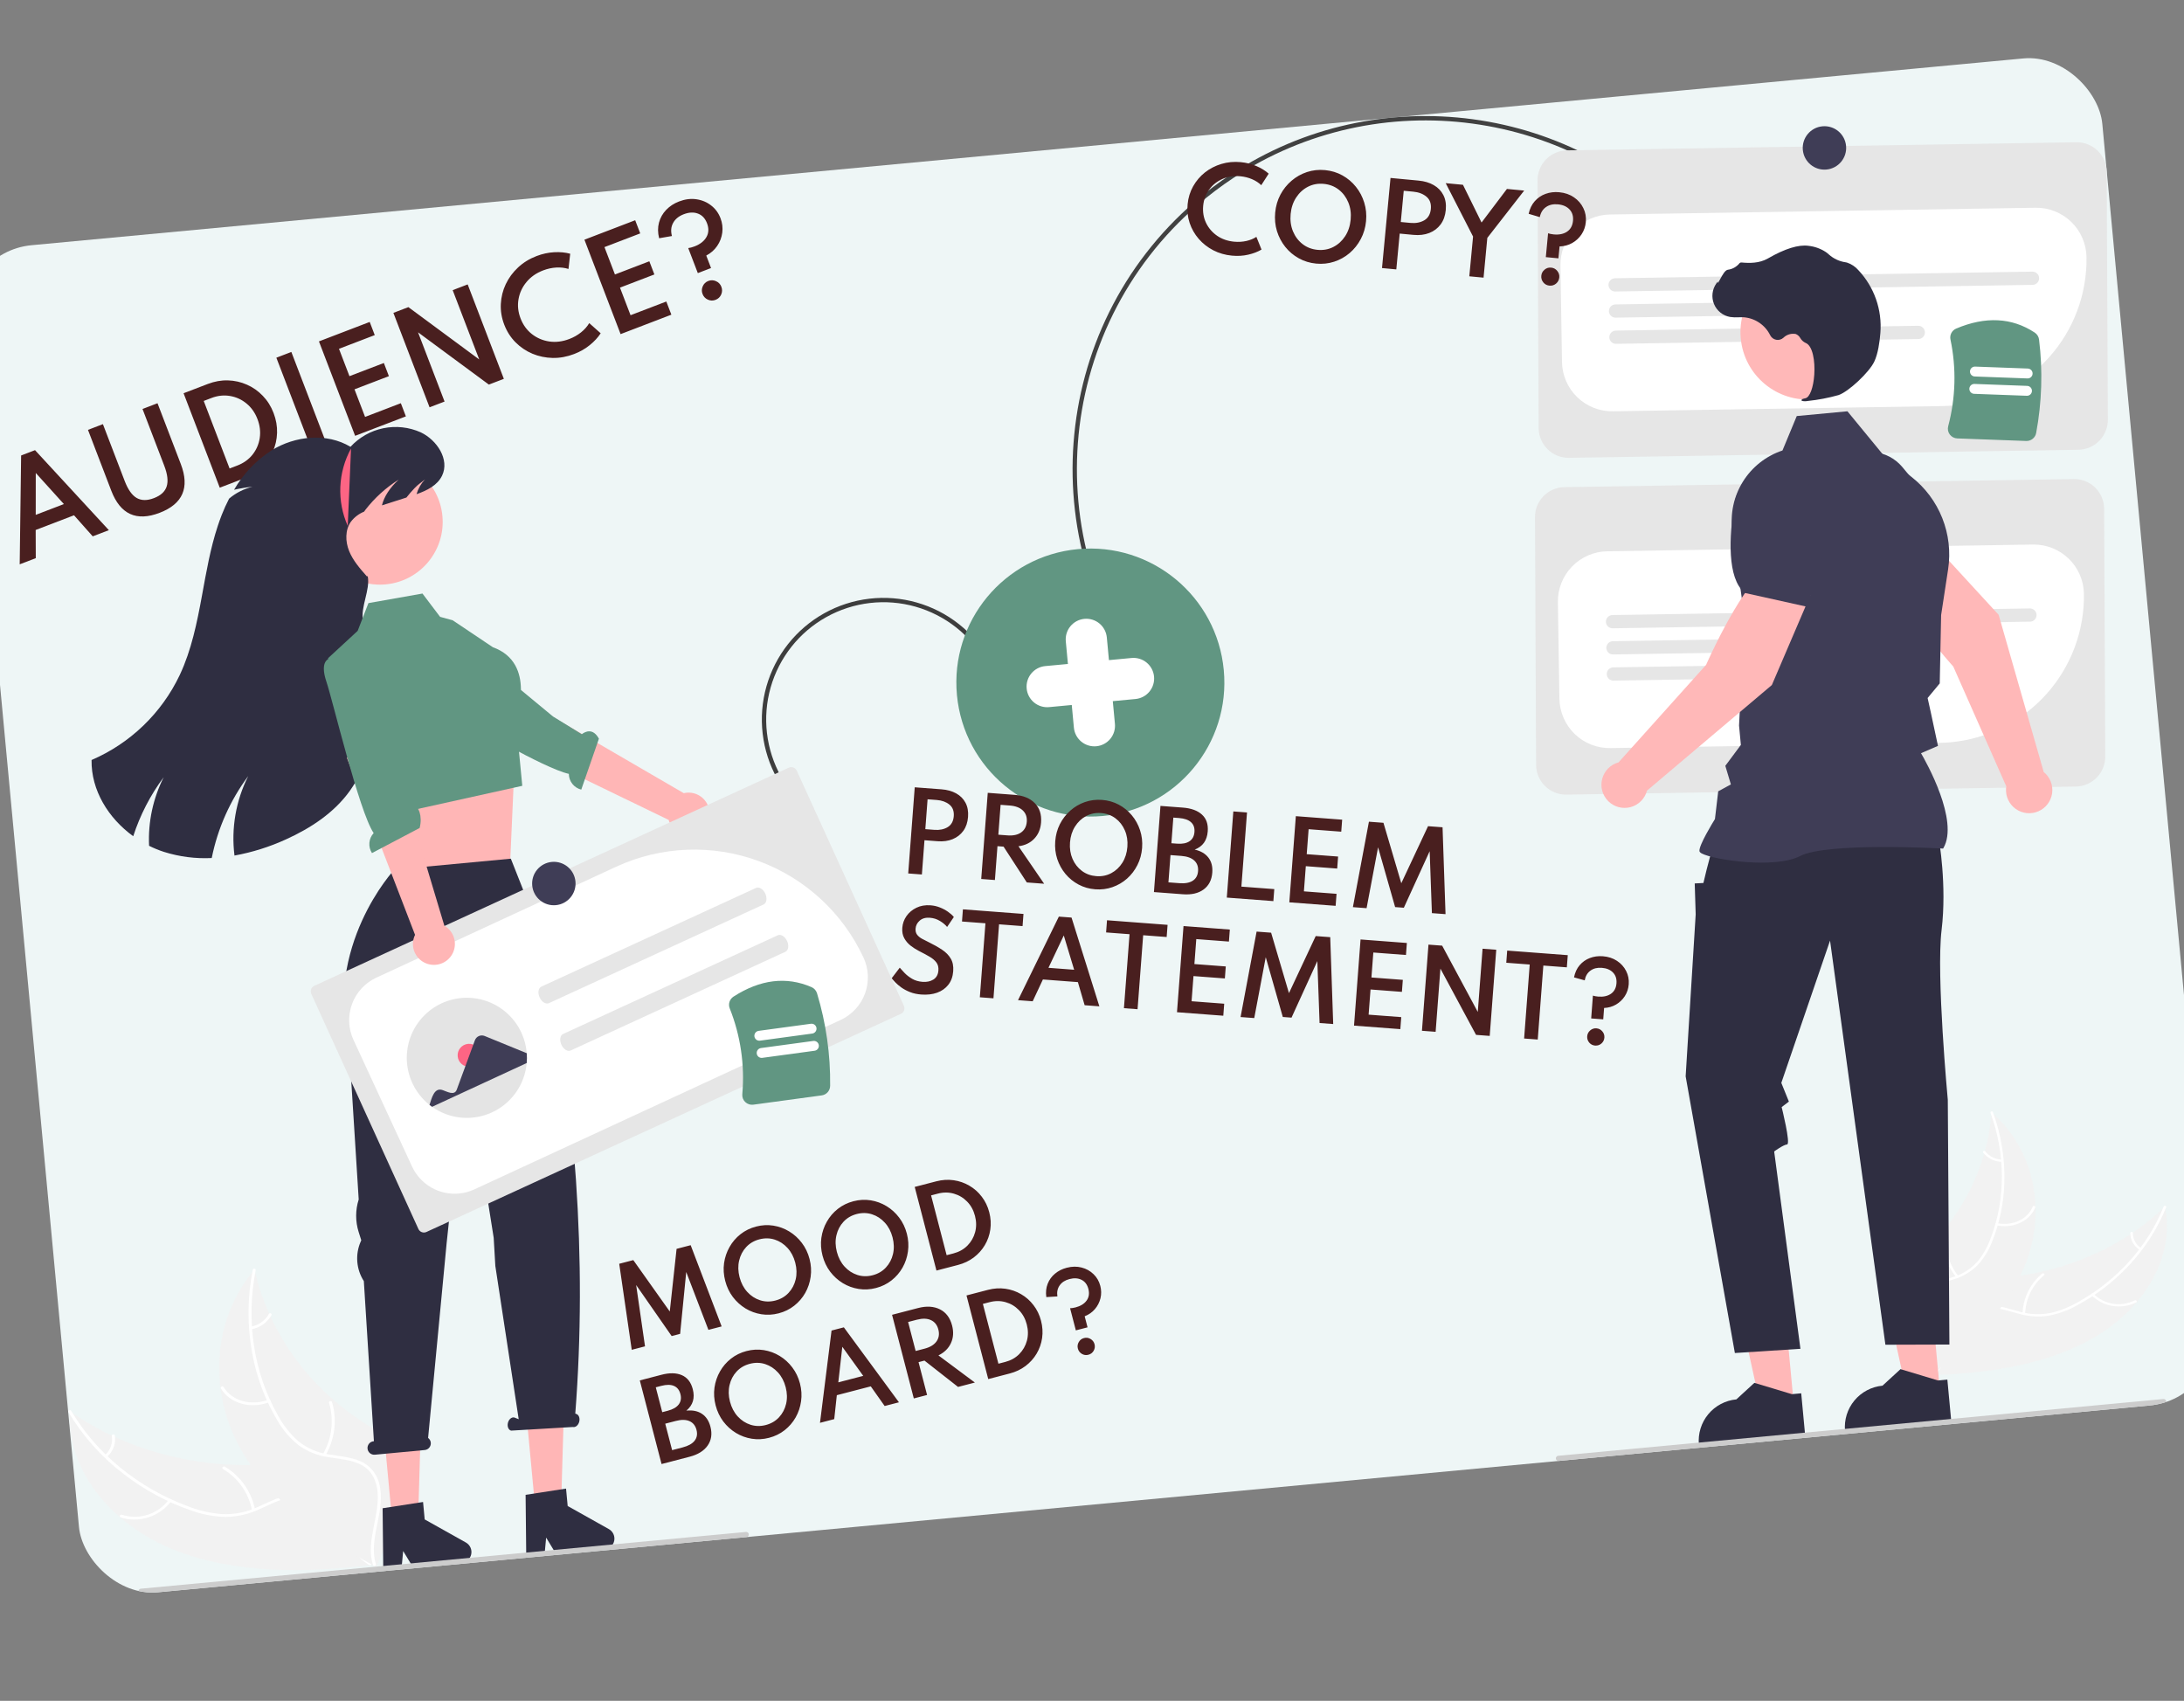 <svg width="592" height="461" viewBox="0 0 592 461" fill="none" xmlns="http://www.w3.org/2000/svg">
<rect x="0" y="0" width="592" height="461" fill="#808080" stroke="none"/>
<g clip-path="url(#clip0_892_14140)">
<g clip-path="url(#clip1_892_14140)">
<rect x="-11" y="68.297" width="581.563" height="366.72" rx="19.659" transform="rotate(-5.357 -11 68.297)" fill="#EEF6F6"/>
<path d="M5.339 152.957L9.698 151.287L9.671 143.648L20.065 139.666L25.133 145.374L29.508 143.698L9.495 122.012L5.726 123.456L5.339 152.957ZM9.685 139.551L9.694 128.197L17.318 136.627L9.685 139.551ZM43.259 139C49.547 136.592 51.465 132.186 49.012 125.785L42.695 109.294L38.631 110.851L44.526 126.24C45.417 128.567 45.635 130.435 45.178 131.843C44.731 133.248 43.583 134.304 41.731 135.013C39.88 135.723 38.314 135.706 37.033 134.963C35.763 134.216 34.682 132.679 33.791 130.352L27.896 114.963L23.847 116.514L30.164 133.005C32.616 139.407 36.981 141.405 43.259 139ZM59.567 132.184L66.145 129.664C67.965 128.967 69.533 127.999 70.849 126.759C72.172 125.506 73.195 124.076 73.92 122.47C74.652 120.849 75.046 119.139 75.103 117.338C75.161 115.537 74.844 113.737 74.155 111.937C73.466 110.138 72.493 108.589 71.237 107.291C69.987 105.979 68.551 104.97 66.928 104.263C65.312 103.542 63.598 103.155 61.787 103.102C59.976 103.048 58.16 103.37 56.34 104.067L49.762 106.587L59.567 132.184ZM62.235 126.981L55.223 108.676L57.302 107.879C59.008 107.226 60.693 107.043 62.357 107.33C64.017 107.608 65.505 108.289 66.822 109.374C68.135 110.448 69.124 111.854 69.79 113.592C70.456 115.329 70.661 117.041 70.406 118.728C70.147 120.405 69.494 121.906 68.448 123.232C67.398 124.547 66.02 125.531 64.314 126.185L62.235 126.981ZM84.716 122.551L88.78 120.994L78.975 95.397L74.91 96.954L84.716 122.551ZM96.26 118.128L110.02 112.857L108.653 109.289L98.957 113.003L96.093 105.526L105.416 101.955L104.05 98.387L94.726 101.958L91.886 94.543L101.581 90.829L100.215 87.261L86.454 92.532L96.26 118.128ZM116.439 110.399L120.503 108.842L113.313 90.071L132.511 104.242L136.575 102.685L126.77 77.088L122.705 78.645L129.902 97.432L110.698 83.245L106.634 84.802L116.439 110.399ZM155.634 95.954C157.237 95.34 158.653 94.531 159.881 93.526C161.12 92.518 162.1 91.455 162.822 90.336L159.718 87.576C159.18 88.493 158.444 89.327 157.51 90.076C156.575 90.826 155.518 91.426 154.339 91.878C152.478 92.591 150.661 92.818 148.89 92.56C147.115 92.291 145.541 91.619 144.169 90.543C142.792 89.458 141.769 88.041 141.1 86.293C140.43 84.546 140.247 82.813 140.55 81.096C140.849 79.368 141.571 77.817 142.716 76.441C143.857 75.055 145.359 74.006 147.22 73.293C148.399 72.841 149.587 72.582 150.783 72.515C151.979 72.448 153.083 72.577 154.097 72.9L154.562 68.773C153.238 68.414 151.781 68.278 150.19 68.366C148.598 68.454 147.012 68.801 145.429 69.407C143.506 70.144 141.837 71.174 140.423 72.499C139.015 73.809 137.907 75.312 137.099 77.01C136.301 78.703 135.854 80.493 135.758 82.38C135.658 84.256 135.965 86.125 136.678 87.987C137.391 89.849 138.414 91.449 139.745 92.789C141.073 94.119 142.6 95.147 144.325 95.874C146.06 96.597 147.897 96.978 149.834 97.019C151.767 97.05 153.7 96.695 155.634 95.954ZM168.22 90.563L181.981 85.292L180.614 81.724L170.918 85.438L168.054 77.961L177.377 74.389L176.01 70.821L166.687 74.393L163.846 66.977L173.542 63.263L172.175 59.695L158.415 64.966L168.22 90.563ZM189.152 74.024L192.736 72.651L191.44 69.269C192.674 68.619 193.662 67.748 194.407 66.656C195.151 65.565 195.61 64.363 195.783 63.051C195.953 61.729 195.79 60.422 195.295 59.129C194.752 57.712 193.902 56.561 192.745 55.676C191.594 54.777 190.26 54.221 188.743 54.007C187.236 53.789 185.676 53.99 184.063 54.608C182.688 55.135 181.526 55.894 180.577 56.886C179.635 57.864 178.985 59.014 178.626 60.337C178.274 61.647 178.287 63.059 178.666 64.574L182.136 63.974C181.779 62.64 181.888 61.454 182.463 60.415C183.034 59.367 183.991 58.585 185.336 58.07C186.763 57.523 188.045 57.465 189.183 57.895C190.316 58.314 191.136 59.186 191.643 60.51C192.174 61.896 192.124 63.143 191.493 64.25C190.861 65.358 189.78 66.205 188.25 66.791C187.929 66.914 187.623 67.013 187.332 67.089C187.047 67.151 186.788 67.203 186.555 67.244L189.152 74.024ZM193.957 81.273C194.671 81 195.181 80.52 195.487 79.834C195.79 79.137 195.806 78.436 195.537 77.733C195.267 77.03 194.789 76.525 194.103 76.219C193.412 75.902 192.71 75.881 191.996 76.154C191.293 76.423 190.79 76.907 190.488 77.603C190.182 78.29 190.163 78.985 190.433 79.688C190.702 80.392 191.182 80.901 191.873 81.218C192.559 81.524 193.254 81.543 193.957 81.273Z" fill="#491F1F"/>
<path d="M333.629 47.28C373.221 21.068 427.223 27.799 458.98 64.715L458.089 65.482C426.724 29.022 373.383 22.377 334.278 48.261C330.955 50.46 327.775 52.867 324.755 55.466C285.233 89.465 280.74 149.278 314.739 188.799L313.848 189.566C279.426 149.553 283.975 88.996 323.988 54.575C327.046 51.943 330.266 49.507 333.629 47.28V47.28Z" fill="#414141"/>
<path d="M563.392 121.904L425.29 124.095C423.146 124.127 421.077 123.306 419.537 121.814C417.997 120.322 417.112 118.281 417.075 116.137L416.772 48.967C416.741 46.823 417.561 44.754 419.053 43.214C420.545 41.674 422.587 40.788 424.731 40.752L562.832 38.561C564.976 38.53 567.045 39.35 568.585 40.842C570.125 42.334 571.011 44.376 571.047 46.52L571.35 113.689C571.382 115.833 570.562 117.902 569.07 119.442C567.578 120.983 565.536 121.868 563.392 121.904Z" fill="#E6E6E6"/>
<path d="M529.595 109.892C528.555 109.99 527.506 110.047 526.451 110.064L437.2 111.48C435.416 111.508 433.643 111.185 431.984 110.528C430.324 109.871 428.81 108.894 427.528 107.652C426.246 106.411 425.222 104.928 424.513 103.291C423.803 101.653 423.424 99.891 423.396 98.107L422.981 71.945C422.928 68.342 424.306 64.865 426.813 62.277C429.32 59.689 432.752 58.201 436.355 58.14L551.766 56.309C555.369 56.257 558.845 57.635 561.433 60.142C564.021 62.649 565.509 66.08 565.571 69.683C565.729 79.681 562.114 89.371 555.447 96.823C548.779 104.275 539.549 108.942 529.595 109.892L529.595 109.892Z" fill="white"/>
<path d="M550.961 77.213L437.822 79.008C437.587 79.012 437.353 78.969 437.133 78.882C436.914 78.795 436.714 78.666 436.545 78.502C436.376 78.338 436.24 78.142 436.147 77.926C436.053 77.71 436.003 77.477 435.999 77.242C435.995 77.006 436.038 76.772 436.125 76.552C436.212 76.333 436.341 76.133 436.505 75.964C436.669 75.795 436.864 75.659 437.081 75.566C437.297 75.472 437.53 75.422 437.766 75.418L550.904 73.624C551.139 73.62 551.374 73.662 551.593 73.749C551.812 73.836 552.012 73.965 552.181 74.129C552.351 74.293 552.486 74.489 552.58 74.705C552.673 74.922 552.723 75.154 552.727 75.39C552.731 75.626 552.688 75.86 552.601 76.079C552.515 76.298 552.385 76.498 552.221 76.667C552.057 76.837 551.862 76.972 551.645 77.066C551.429 77.159 551.196 77.21 550.961 77.213Z" fill="#E6E6E6"/>
<path d="M504.647 85.042L437.935 86.1C437.459 86.108 437 85.926 436.658 85.594C436.316 85.263 436.12 84.81 436.112 84.334C436.105 83.858 436.287 83.399 436.618 83.057C436.949 82.715 437.402 82.518 437.878 82.51L504.59 81.452C504.826 81.448 505.06 81.491 505.279 81.578C505.499 81.664 505.699 81.793 505.868 81.957C506.037 82.122 506.173 82.317 506.267 82.534C506.36 82.75 506.411 82.983 506.414 83.219C506.418 83.455 506.375 83.689 506.288 83.908C506.202 84.127 506.072 84.327 505.908 84.497C505.744 84.666 505.548 84.801 505.332 84.895C505.115 84.989 504.883 85.039 504.647 85.042L504.647 85.042Z" fill="#E6E6E6"/>
<path d="M520.007 91.893L438.047 93.193C437.812 93.197 437.577 93.154 437.358 93.067C437.139 92.981 436.939 92.852 436.769 92.688C436.6 92.524 436.464 92.328 436.371 92.111C436.277 91.895 436.227 91.662 436.223 91.426C436.219 91.191 436.262 90.956 436.349 90.737C436.436 90.518 436.565 90.318 436.729 90.148C436.893 89.979 437.089 89.844 437.305 89.75C437.522 89.656 437.755 89.606 437.991 89.603L519.95 88.303C520.426 88.296 520.885 88.478 521.227 88.809C521.569 89.14 521.765 89.594 521.772 90.069C521.78 90.545 521.598 91.005 521.267 91.347C520.936 91.689 520.483 91.885 520.007 91.893V91.893Z" fill="#E6E6E6"/>
<path d="M562.697 213.19L424.595 215.381C422.451 215.412 420.382 214.592 418.842 213.1C417.302 211.608 416.417 209.566 416.38 207.423L416.077 140.253C416.046 138.109 416.866 136.04 418.358 134.5C419.85 132.96 421.892 132.074 424.036 132.038L562.137 129.847C564.281 129.816 566.35 130.636 567.89 132.128C569.431 133.62 570.316 135.662 570.352 137.805L570.655 204.975C570.687 207.119 569.867 209.188 568.375 210.728C566.883 212.268 564.841 213.154 562.697 213.19V213.19Z" fill="#E6E6E6"/>
<path d="M528.865 201.18C527.839 201.276 526.803 201.333 525.756 201.35L436.506 202.766C434.721 202.794 432.948 202.471 431.289 201.814C429.629 201.157 428.115 200.18 426.833 198.938C425.551 197.697 424.527 196.214 423.818 194.577C423.109 192.939 422.729 191.177 422.701 189.393L422.286 163.232C422.257 161.447 422.581 159.674 423.238 158.015C423.894 156.355 424.872 154.841 426.114 153.559C427.355 152.277 428.838 151.252 430.476 150.543C432.114 149.834 433.875 149.455 435.66 149.426L551.071 147.596C552.855 147.567 554.628 147.891 556.288 148.548C557.947 149.204 559.461 150.182 560.743 151.423C562.025 152.665 563.05 154.147 563.759 155.785C564.468 157.423 564.847 159.185 564.876 160.969C565.022 170.97 561.399 180.659 554.726 188.11C548.054 195.561 538.821 200.227 528.865 201.18V201.18Z" fill="white"/>
<path d="M550.266 168.499L437.128 170.294C436.892 170.298 436.658 170.255 436.439 170.168C436.219 170.081 436.019 169.952 435.85 169.788C435.681 169.624 435.545 169.429 435.452 169.212C435.358 168.996 435.308 168.763 435.304 168.527C435.301 168.292 435.343 168.058 435.43 167.838C435.517 167.619 435.646 167.419 435.81 167.25C435.974 167.081 436.17 166.945 436.386 166.852C436.602 166.758 436.835 166.708 437.071 166.704L550.209 164.91C550.445 164.906 550.679 164.948 550.898 165.035C551.117 165.122 551.317 165.251 551.486 165.415C551.656 165.579 551.791 165.775 551.885 165.991C551.978 166.208 552.028 166.44 552.032 166.676C552.036 166.912 551.993 167.146 551.906 167.365C551.82 167.584 551.691 167.784 551.527 167.953C551.363 168.123 551.167 168.258 550.95 168.352C550.734 168.445 550.501 168.496 550.266 168.499V168.499Z" fill="#E6E6E6"/>
<path d="M503.952 176.328L437.24 177.386C437.004 177.39 436.77 177.348 436.551 177.261C436.331 177.174 436.131 177.045 435.962 176.881C435.792 176.717 435.657 176.521 435.563 176.305C435.47 176.088 435.419 175.856 435.416 175.62C435.412 175.384 435.455 175.15 435.541 174.931C435.628 174.711 435.757 174.511 435.922 174.342C436.086 174.173 436.282 174.037 436.498 173.944C436.715 173.85 436.947 173.8 437.183 173.796L503.895 172.738C504.371 172.731 504.83 172.913 505.172 173.244C505.514 173.575 505.71 174.029 505.718 174.505C505.725 174.981 505.543 175.44 505.212 175.782C504.881 176.124 504.428 176.32 503.952 176.328V176.328Z" fill="#E6E6E6"/>
<path d="M519.312 183.179L437.353 184.479C436.877 184.486 436.417 184.304 436.075 183.973C435.733 183.642 435.537 183.188 435.529 182.712C435.522 182.236 435.703 181.777 436.035 181.435C436.366 181.093 436.82 180.896 437.296 180.889L519.255 179.589C519.731 179.581 520.191 179.763 520.533 180.094C520.875 180.426 521.071 180.879 521.079 181.355C521.086 181.831 520.904 182.291 520.573 182.633C520.242 182.975 519.788 183.171 519.312 183.179V183.179Z" fill="#E6E6E6"/>
<path d="M210.686 211.09C208.576 207.31 207.231 203.15 206.729 198.85C206.226 194.549 206.575 190.192 207.756 186.027C208.938 181.861 210.928 177.969 213.613 174.573C216.299 171.177 219.627 168.343 223.407 166.232C227.188 164.122 231.347 162.778 235.648 162.275C239.948 161.772 244.305 162.121 248.471 163.303C252.636 164.484 256.528 166.474 259.924 169.159C263.321 171.845 266.155 175.173 268.265 178.953L267.238 179.527C265.203 175.881 262.47 172.671 259.195 170.082C255.92 167.492 252.167 165.573 248.15 164.434C244.133 163.295 239.931 162.958 235.784 163.443C231.637 163.928 227.626 165.224 223.981 167.259C220.335 169.294 217.125 172.027 214.536 175.302C211.946 178.578 210.027 182.331 208.888 186.348C207.749 190.364 207.412 194.566 207.897 198.713C208.382 202.86 209.678 206.871 211.713 210.517L210.686 211.09Z" fill="#3D3D3D"/>
<path d="M568.108 362.248C580.916 354.64 589.701 340.925 586.826 327.028C575.715 337.893 559.854 344.865 542.942 346.32C536.355 346.886 528.92 346.908 524.483 351.05C521.723 353.627 520.722 357.402 520.894 361.055C521.065 364.708 522.292 368.307 523.509 371.858L523.324 372.743C539.154 372.27 555.301 369.856 568.108 362.248Z" fill="#F2F2F2"/>
<path d="M586.493 327.024C582.258 337.625 574.061 346.899 563.354 352.881C561.014 354.252 558.48 355.262 555.838 355.876C553.14 356.417 550.352 356.315 547.7 355.579C545.191 354.936 542.691 354.026 540.085 353.922C538.808 353.864 537.532 354.065 536.334 354.511C535.137 354.958 534.041 355.641 533.114 356.521C530.908 358.594 529.73 361.287 528.683 363.962C527.521 366.931 526.369 370.034 523.755 372.229C523.438 372.495 523.955 372.937 524.272 372.672C528.82 368.854 528.952 362.708 532.435 358.274C533.248 357.161 534.302 356.246 535.518 355.598C536.735 354.95 538.082 354.586 539.46 354.532C542.105 354.48 544.683 355.416 547.219 356.087C549.803 356.837 552.518 357.025 555.181 356.638C557.857 356.147 560.436 355.228 562.818 353.915C568.008 351.161 572.715 347.581 576.757 343.317C581.226 338.654 584.763 333.181 587.178 327.19C587.325 326.824 586.638 326.661 586.493 327.024L586.493 327.024Z" fill="white"/>
<path d="M566.962 351.104C568.529 352.637 570.535 353.642 572.7 353.982C574.865 354.321 577.083 353.977 579.043 352.997C579.418 352.797 579.046 352.255 578.67 352.456C576.847 353.371 574.782 353.691 572.767 353.372C570.751 353.052 568.887 352.109 567.435 350.675C567.13 350.367 566.659 350.798 566.962 351.104L566.962 351.104Z" fill="white"/>
<path d="M548.933 356.051C549.008 354.051 549.505 352.089 550.392 350.295C551.279 348.501 552.536 346.915 554.08 345.642C554.396 345.375 553.878 344.932 553.563 345.198C551.959 346.527 550.655 348.18 549.736 350.049C548.817 351.917 548.305 353.96 548.233 356.041C548.222 356.437 548.922 356.445 548.933 356.051L548.933 356.051Z" fill="white"/>
<path d="M580.39 338.299C579.699 337.864 579.131 337.26 578.739 336.544C578.347 335.828 578.144 335.023 578.151 334.207C578.167 333.811 577.467 333.804 577.45 334.197C577.448 335.099 577.672 335.987 578.103 336.779C578.534 337.571 579.158 338.242 579.917 338.729C579.987 338.786 580.073 338.817 580.163 338.818C580.253 338.82 580.341 338.791 580.412 338.736C580.442 338.707 580.466 338.673 580.482 338.634C580.498 338.595 580.505 338.554 580.503 338.512C580.5 338.471 580.489 338.43 580.47 338.393C580.451 338.357 580.423 338.325 580.39 338.299L580.39 338.299Z" fill="white"/>
<path d="M539.821 301.484C539.803 301.73 539.784 301.977 539.761 302.226C539.492 305.532 538.915 308.806 538.037 312.005C537.974 312.253 537.905 312.504 537.834 312.749C535.583 320.506 531.729 327.704 526.52 333.877C524.399 336.399 522.076 338.744 519.575 340.888C516.088 343.881 512.019 346.868 509.989 350.65C509.773 351.041 509.585 351.446 509.426 351.863L522.095 372.41C522.149 372.445 522.199 372.483 522.254 372.519L522.718 373.357C522.858 373.254 523 373.144 523.139 373.041C523.221 372.981 523.299 372.917 523.381 372.857C523.434 372.816 523.487 372.775 523.538 372.74C523.556 372.727 523.574 372.713 523.586 372.701C523.637 372.667 523.68 372.63 523.726 372.598C524.522 371.986 525.315 371.367 526.104 370.742C526.109 370.74 526.109 370.74 526.111 370.733C532.107 365.958 537.672 360.675 542.097 354.767C542.23 354.589 542.368 354.409 542.495 354.222C544.46 351.569 546.177 348.742 547.624 345.776C548.403 344.163 549.088 342.507 549.676 340.816C551.181 336.447 551.884 331.843 551.75 327.224C551.489 317.971 547.87 308.718 540.398 301.993C540.206 301.821 540.018 301.653 539.821 301.484Z" fill="#F2F2F2"/>
<path d="M539.563 301.656C543.596 312.752 543.698 324.844 539.634 335.522C538.802 337.887 537.556 340.085 535.956 342.014C534.226 343.925 532.012 345.333 529.548 346.088C527.194 346.884 524.665 347.452 522.607 348.75C521.597 349.38 520.75 350.241 520.135 351.261C519.521 352.281 519.157 353.433 519.073 354.621C518.812 357.522 519.758 360.396 520.792 363.183C521.94 366.278 523.188 369.48 522.698 372.7C522.638 373.09 523.336 373.185 523.395 372.795C524.248 367.193 520.139 361.995 519.756 356.444C519.578 353.854 520.283 351.248 522.549 349.591C524.529 348.142 527.136 347.554 529.528 346.767C531.953 346.056 534.167 344.762 535.977 342.999C537.686 341.16 539.029 339.012 539.934 336.67C542.027 331.502 543.167 325.998 543.3 320.423C543.48 313.953 542.428 307.508 540.199 301.431C540.06 301.047 539.425 301.275 539.563 301.656L539.563 301.656Z" fill="white"/>
<path d="M541.167 332.124C545.677 333.086 550.17 331.008 551.674 327.288C551.822 326.921 551.167 326.667 551.019 327.034C549.61 330.519 545.449 332.413 541.234 331.514C540.79 331.42 540.726 332.03 541.167 332.124L541.167 332.124Z" fill="white"/>
<path d="M530.811 345.827C529.531 344.24 528.586 342.409 528.035 340.446C527.484 338.483 527.337 336.428 527.605 334.407C527.662 334.016 526.965 333.922 526.907 334.311C526.634 336.416 526.791 338.554 527.369 340.596C527.947 342.638 528.934 344.542 530.271 346.191C530.534 346.527 531.072 346.162 530.811 345.827Z" fill="white"/>
<path d="M542.633 314.307C541.764 314.29 540.909 314.082 540.13 313.697C539.35 313.313 538.665 312.761 538.123 312.081C537.864 311.742 537.326 312.108 537.582 312.445C538.184 313.193 538.942 313.802 539.803 314.229C540.663 314.656 541.606 314.89 542.567 314.916C542.757 314.921 542.927 314.838 542.949 314.659C542.951 314.571 542.92 314.486 542.861 314.42C542.802 314.355 542.721 314.314 542.633 314.307V314.307Z" fill="white"/>
<path d="M553.977 209.252L541.764 166.649L523.798 147.099L512.673 155.959C515.199 164.885 529.457 180.654 529.457 180.654L543.83 213.14C543.802 213.318 543.777 213.498 543.763 213.682C543.685 214.76 543.886 215.839 544.346 216.817C544.807 217.794 545.512 218.637 546.393 219.262C547.275 219.887 548.302 220.275 549.377 220.387C550.452 220.499 551.537 220.332 552.529 219.902C553.52 219.472 554.384 218.794 555.036 217.932C555.689 217.071 556.108 216.056 556.254 214.985C556.4 213.914 556.266 212.824 555.868 211.82C555.469 210.815 554.817 209.931 553.977 209.252L553.977 209.252Z" fill="#FFB8B8"/>
<path d="M513.42 160.511L525.817 148.362L525.837 148.302C527.813 142.38 521.327 133.152 515.538 126.453C513.627 124.246 510.949 122.846 508.046 122.538C505.143 122.229 502.231 123.034 499.899 124.79C498.187 126.098 496.875 127.857 496.111 129.871C495.347 131.885 495.162 134.072 495.576 136.185L497.723 146.944L513.42 160.511Z" fill="#3F3D56"/>
<path d="M486.238 380.778L477.31 381.615L469.834 347.578L483.01 346.343L486.238 380.778Z" fill="#FFB8B8"/>
<path d="M488.242 377.65L485.729 377.885L475.544 374.816L470.66 379.298L470.659 379.298C467.688 379.577 464.948 381.024 463.044 383.323C461.14 385.621 460.227 388.581 460.505 391.553L460.539 391.917L489.326 389.219L488.242 377.65Z" fill="#2F2E41"/>
<path d="M525.851 377.064L516.923 377.9L509.447 343.863L522.623 342.628L525.851 377.064Z" fill="#FFB8B8"/>
<path d="M527.855 373.935L525.342 374.171L515.157 371.101L510.273 375.583L510.273 375.583C507.301 375.862 504.562 377.31 502.658 379.608C500.754 381.906 499.84 384.867 500.119 387.838L500.153 388.202L528.939 385.504L527.855 373.935Z" fill="#2F2E41"/>
<path d="M525.555 227.463C525.555 227.463 527.771 239.874 526.289 252.107C524.807 264.34 527.973 298.103 527.973 298.103L528.409 364.432L511.062 364.482L496.057 254.942L482.848 293.513L484.901 298.579L482.94 300.077C482.94 300.077 485.455 310.095 484.412 310.193C483.37 310.29 480.91 312.099 480.91 312.099L488.03 365.59L470.259 366.73L456.917 291.739L459.636 247.841L459.375 239.452L461.73 239.329L462.597 235.733L464.229 229.533L525.555 227.463Z" fill="#2F2E41"/>
<path d="M526.702 230.006L526.783 229.867C531.093 222.455 522.066 206.464 520.714 204.15L525.31 202.167L523.391 193.194L522.506 189.196L525.79 185.233L525.791 185.142L526.165 166.704L528.061 154.302C528.773 149.615 528.226 144.822 526.474 140.416C524.722 136.01 521.829 132.149 518.093 129.23L510.466 123.281L500.769 111.479L487.036 112.766L483.161 122.102C478.695 123.585 474.891 126.588 472.411 130.588C469.931 134.587 468.933 139.33 469.591 143.99L472.845 167.216L471.391 196.651L471.882 201.908L467.67 207.574L469.178 212.611L465.744 214.48L464.855 222C464.282 222.924 460.506 229.083 460.654 230.657C460.676 230.893 460.872 231.105 461.269 231.323C464.397 233.039 481.034 235.574 487.959 232.021C495.335 228.238 526.23 229.978 526.542 229.996L526.702 230.006Z" fill="#3F3D56"/>
<path d="M421.735 395.344C421.752 395.528 421.841 395.698 421.984 395.816C422.126 395.935 422.309 395.992 422.493 395.975L586.545 380.592C586.73 380.574 586.9 380.484 587.018 380.341C587.137 380.198 587.194 380.014 587.176 379.83C587.159 379.645 587.069 379.475 586.926 379.356C586.783 379.238 586.599 379.181 586.414 379.199L422.367 394.582C422.182 394.599 422.012 394.688 421.894 394.83C421.776 394.972 421.718 395.155 421.735 395.34L421.735 395.344Z" fill="#CCCCCC"/>
<path d="M491.747 108.221C501.791 107.28 509.171 98.373 508.229 88.329C507.287 78.284 498.38 70.905 488.336 71.847C478.291 72.789 470.912 81.695 471.854 91.74C472.796 101.784 481.702 109.163 491.747 108.221Z" fill="#FFB8B8"/>
<path d="M490.032 108.679C492.846 108.386 495.63 107.854 498.353 107.087C501.037 106.198 506.65 100.95 508.04 98.031C509.073 95.862 509.511 92.616 509.696 90.275C509.952 87.175 509.554 84.056 508.529 81.121C507.503 78.185 505.872 75.497 503.741 73.231C502.912 72.276 501.84 71.563 500.639 71.167C500.534 71.14 500.426 71.118 500.318 71.1C498.608 70.863 497.009 70.12 495.725 68.967C495.474 68.733 495.207 68.517 494.926 68.321C493.52 67.396 491.915 66.818 490.243 66.632C487.533 66.244 483.816 67.397 479.197 70.062C476.876 71.4 474.156 71.343 472.044 71.143C471.926 71.134 471.808 71.157 471.701 71.209C471.595 71.26 471.503 71.338 471.436 71.436C470.659 72.363 469.56 72.962 468.36 73.111C467.628 73.232 466.979 74.343 466.205 75.783C466.029 76.11 465.825 76.491 465.672 76.726L465.599 76.318L465.238 76.827C464.67 77.626 464.314 78.556 464.203 79.53C464.091 80.504 464.228 81.49 464.601 82.397C464.973 83.304 465.569 84.102 466.333 84.716C467.096 85.331 468.003 85.743 468.969 85.912C469.732 86.02 470.505 86.05 471.274 86.001C471.742 85.988 472.227 85.973 472.695 85.998C474.205 86.123 475.656 86.637 476.907 87.491C478.158 88.344 479.167 89.507 479.834 90.867C479.991 91.181 480.218 91.454 480.498 91.667C480.777 91.879 481.102 92.024 481.446 92.091C481.791 92.158 482.146 92.145 482.485 92.053C482.823 91.96 483.136 91.792 483.399 91.559C483.833 91.13 484.364 90.811 484.947 90.631C485.53 90.451 486.149 90.415 486.749 90.525C487.282 90.743 487.725 91.138 488.001 91.644C488.331 92.204 488.821 92.654 489.408 92.935C491.387 93.673 492.026 97.915 491.782 101.545C491.547 105.043 490.568 107.671 489.401 107.935C488.503 108.138 488.407 108.216 488.36 108.384L488.319 108.535L488.437 108.658C488.961 108.78 489.505 108.787 490.032 108.679V108.679Z" fill="#2F2E41"/>
<path d="M298.946 221.168C318.919 219.295 333.592 201.585 331.719 181.613C329.846 161.64 312.136 146.967 292.164 148.84C272.191 150.713 257.518 168.422 259.391 188.395C261.264 208.368 278.973 223.04 298.946 221.168Z" fill="#619682"/>
<path d="M490.738 161.272L478.094 154.761C470.99 160.728 462.46 180.2 462.46 180.2L438.729 206.64C437.664 206.927 436.693 207.49 435.915 208.271C435.137 209.053 434.578 210.026 434.295 211.092C434.012 212.158 434.015 213.28 434.304 214.344C434.592 215.409 435.156 216.379 435.938 217.156C436.721 217.934 437.694 218.491 438.761 218.773C439.827 219.055 440.949 219.05 442.013 218.761C443.078 218.471 444.047 217.906 444.823 217.122C445.6 216.339 446.156 215.365 446.437 214.298L480.281 185.677L490.738 161.272Z" fill="#FFB8B8"/>
<path d="M489.891 164.474L496.048 144.661L492.186 134.392C491.421 132.379 490.107 130.621 488.395 129.315C486.682 128.009 484.638 127.208 482.495 127.003V127.003C479.587 126.744 476.689 127.599 474.387 129.395C472.085 131.191 470.552 133.795 470.096 136.678C468.721 145.425 468.091 156.687 472.899 160.67L472.947 160.711L489.891 164.474Z" fill="#3F3D56"/>
<path d="M47.112 420.046C30.811 413.522 18.082 399.154 18.895 382.448C33.814 393.073 53.554 398.3 73.512 396.91C81.286 396.369 89.947 395.039 95.869 399.053C99.554 401.551 101.407 405.765 101.873 410.049C102.339 414.334 101.567 418.748 100.797 423.105L101.175 424.103C82.654 426.437 63.413 426.57 47.112 420.046Z" fill="#F2F2F2"/>
<path d="M19.282 382.383C26.146 393.955 37.382 403.258 50.94 408.272C53.915 409.442 57.05 410.156 60.238 410.39C63.479 410.527 66.706 409.9 69.66 408.56C72.465 407.354 75.209 405.838 78.226 405.242C79.702 404.942 81.224 404.943 82.7 405.245C84.176 405.546 85.576 406.143 86.817 406.998C89.762 409.01 91.626 411.93 93.332 414.854C95.226 418.1 97.134 421.503 100.578 423.582C100.996 423.834 100.474 424.444 100.057 424.192C94.064 420.576 92.791 413.444 87.926 408.915C85.657 406.802 82.598 405.357 79.065 405.839C75.975 406.26 73.143 407.82 70.313 409.063C67.441 410.409 64.313 411.122 61.141 411.157C57.937 411.074 54.766 410.473 51.752 409.379C45.207 407.118 39.073 403.808 33.59 399.579C27.535 394.965 22.419 389.236 18.514 382.701C18.277 382.301 19.046 381.986 19.282 382.383L19.282 382.383Z" fill="white"/>
<path d="M46.415 406.861C43.37 411.069 37.493 412.947 32.693 411.268C32.22 411.102 32.554 410.404 33.028 410.569C35.318 411.302 37.781 411.299 40.069 410.559C42.358 409.82 44.357 408.382 45.785 406.447C46.085 406.034 46.712 406.45 46.415 406.861V406.861Z" fill="white"/>
<path d="M68.31 409.334C67.859 407.019 66.922 404.825 65.562 402.898C64.202 400.97 62.449 399.353 60.419 398.151C60.003 397.898 60.525 397.288 60.94 397.541C63.05 398.795 64.87 400.482 66.281 402.491C67.691 404.5 68.66 406.785 69.124 409.195C69.209 409.655 68.395 409.791 68.31 409.334L68.31 409.334Z" fill="white"/>
<path d="M28.444 394.399C29.169 393.766 29.721 392.959 30.047 392.054C30.373 391.148 30.462 390.175 30.306 389.225C30.214 388.767 31.028 388.631 31.119 389.086C31.287 390.136 31.188 391.211 30.83 392.211C30.472 393.212 29.868 394.107 29.073 394.813C29.003 394.891 28.907 394.944 28.803 394.962C28.699 394.98 28.591 394.962 28.498 394.911C28.458 394.883 28.424 394.847 28.398 394.805C28.373 394.763 28.357 394.716 28.352 394.667C28.347 394.619 28.352 394.569 28.368 394.523C28.384 394.476 28.41 394.434 28.444 394.399L28.444 394.399Z" fill="white"/>
<path d="M68.972 344.133C69.038 344.417 69.105 344.7 69.178 344.986C70.093 348.787 71.362 352.494 72.967 356.059C73.086 356.336 73.212 356.616 73.34 356.889C77.375 365.511 83.176 373.19 90.366 379.429C93.295 381.978 96.428 384.285 99.732 386.326C104.338 389.175 109.62 391.911 112.673 395.945C112.996 396.361 113.289 396.798 113.551 397.255L102.544 423.49C102.487 423.541 102.436 423.594 102.379 423.646L101.991 424.707C101.81 424.612 101.624 424.51 101.443 424.415C101.337 424.361 101.234 424.3 101.129 424.246C101.059 424.207 100.989 424.169 100.924 424.138C100.901 424.125 100.877 424.113 100.861 424.102C100.795 424.071 100.738 424.036 100.679 424.007C99.64 423.439 98.604 422.863 97.572 422.279C97.566 422.278 97.566 422.278 97.561 422.27C89.709 417.802 82.266 412.665 76.037 406.593C75.85 406.41 75.656 406.226 75.473 406.031C72.702 403.3 70.188 400.321 67.961 397.131C66.76 395.396 65.66 393.592 64.668 391.73C62.118 386.917 60.461 381.683 59.774 376.281C58.391 365.459 60.919 354.025 68.394 344.831C68.585 344.596 68.774 344.367 68.972 344.133Z" fill="#F2F2F2"/>
<path d="M69.305 344.287C66.632 357.943 68.716 372.042 75.396 383.735C76.796 386.337 78.647 388.669 80.863 390.623C83.225 392.534 86.06 393.769 89.067 394.199C91.953 394.697 95.001 394.897 97.634 396.033C98.926 396.583 100.069 397.43 100.97 398.507C101.872 399.583 102.506 400.857 102.82 402.225C103.653 405.556 103.076 409.074 102.38 412.509C101.607 416.322 100.738 420.278 101.895 423.938C102.036 424.381 101.24 424.619 101.1 424.176C99.087 417.808 102.924 411.006 102.357 404.473C102.092 401.424 100.796 398.518 97.856 397.002C95.285 395.676 92.143 395.467 89.213 394.986C86.26 394.6 83.446 393.497 81.018 391.773C78.692 389.944 76.737 387.688 75.256 385.126C71.877 379.49 69.545 373.288 68.374 366.821C66.985 359.32 67.035 351.623 68.523 344.14C68.615 343.668 69.396 343.818 69.305 344.287L69.305 344.287Z" fill="white"/>
<path d="M72.991 380.057C67.915 381.999 62.304 380.399 59.875 376.341C59.636 375.941 60.352 375.526 60.591 375.926C62.867 379.727 68.058 381.174 72.802 379.359C73.301 379.168 73.487 379.867 72.991 380.057Z" fill="white"/>
<path d="M87.548 394.125C88.75 392.044 89.516 389.74 89.8 387.353C90.084 384.967 89.88 382.548 89.2 380.243C89.062 379.798 89.857 379.561 89.995 380.004C90.697 382.405 90.904 384.924 90.603 387.407C90.302 389.89 89.499 392.286 88.244 394.45C87.999 394.89 87.305 394.563 87.548 394.125L87.548 394.125Z" fill="white"/>
<path d="M68.036 359.577C69.045 359.399 70.002 359.001 70.84 358.411C71.678 357.821 72.375 357.054 72.882 356.163C73.121 355.721 73.815 356.049 73.578 356.488C73.013 357.47 72.242 358.317 71.318 358.971C70.393 359.625 69.338 360.07 68.224 360.275C68.003 360.316 67.79 360.25 67.732 360.045C67.714 359.943 67.735 359.838 67.791 359.751C67.847 359.664 67.935 359.602 68.036 359.577V359.577Z" fill="white"/>
<path d="M104.279 214.509L106.469 225.265L107.116 239.578L138.324 232.869L139.286 211.227L135.511 211.618L104.279 214.509Z" fill="#FFB6B6"/>
<path d="M106.409 413.317L113.309 412.67L114.097 385.748L103.913 386.703L106.409 413.317Z" fill="#FFB6B6"/>
<path d="M103.714 408.802L114.675 407.11L115.118 411.833L126.277 418.088C126.828 418.397 127.266 418.874 127.527 419.45C127.788 420.025 127.858 420.669 127.727 421.287C127.596 421.905 127.271 422.465 126.8 422.885C126.328 423.306 125.734 423.564 125.105 423.623L111.981 424.854L109.281 420.394L108.836 425.149L103.888 425.613L103.714 408.802Z" fill="#2F2E41"/>
<path d="M145.166 409.682L152.066 409.035L152.854 382.113L142.671 383.068L145.166 409.682Z" fill="#FFB6B6"/>
<path d="M142.471 405.167L153.433 403.476L153.876 408.198L165.035 414.454C165.586 414.763 166.024 415.24 166.285 415.815C166.546 416.391 166.616 417.034 166.485 417.652C166.354 418.271 166.029 418.831 165.557 419.251C165.086 419.671 164.492 419.93 163.863 419.989L150.739 421.219L148.039 416.76L147.594 421.514L142.645 421.978L142.471 405.167Z" fill="#2F2E41"/>
<path d="M101.279 390.645L101.354 390.638L98.623 347.241C97.609 345.665 97.001 343.863 96.852 341.994C96.703 340.126 97.018 338.251 97.769 336.534L97.927 336.172L97.22 333.935C96.312 331.061 96.316 327.976 97.231 325.104L94.683 284.622C87.573 256.374 106.897 235.705 106.897 235.705L138.471 232.744L147.433 255.398C156.009 298.636 159.185 341.257 155.939 383.142L156.142 383.222C156.863 383.397 157.253 384.336 157.014 385.319C156.774 386.302 155.996 386.956 155.275 386.781L138.546 387.764C137.826 387.589 137.436 386.65 137.675 385.667C137.914 384.684 138.693 384.03 139.413 384.205L140.601 384.672L134.267 343.142L133.82 335.49L132.456 326.889L126.25 288.208L121.064 336.977L116.043 389.746C116.339 389.968 116.561 390.273 116.679 390.623C116.798 390.973 116.807 391.351 116.706 391.706C116.606 392.061 116.4 392.378 116.116 392.613C115.831 392.849 115.482 392.993 115.114 393.027L101.621 394.292C101.382 394.315 101.14 394.29 100.91 394.22C100.679 394.149 100.465 394.034 100.28 393.88C100.094 393.727 99.941 393.538 99.828 393.325C99.716 393.113 99.646 392.88 99.624 392.64C99.601 392.4 99.626 392.158 99.697 391.928C99.768 391.698 99.884 391.484 100.038 391.299C100.192 391.114 100.38 390.961 100.593 390.848C100.806 390.736 101.04 390.667 101.279 390.645V390.645Z" fill="#2F2E41"/>
<path d="M104.576 158.391C113.929 157.514 120.8 149.221 119.923 139.868C119.046 130.515 110.753 123.643 101.4 124.52C92.046 125.397 85.175 133.691 86.052 143.044C86.93 152.397 95.223 159.268 104.576 158.391Z" fill="#FFB6B6"/>
<path d="M36.115 226.655C37.977 220.906 40.767 215.501 44.375 210.653C41.475 216.408 40.109 222.814 40.411 229.251C41.718 229.907 43.074 230.461 44.465 230.91C48.643 232.219 53.02 232.78 57.393 232.567C59.007 224.527 62.383 216.944 67.278 210.365C63.929 217.014 62.635 224.509 63.559 231.896C68.377 231.021 73.067 229.546 77.519 227.507C84.207 224.481 90.583 220.301 94.844 214.33C99.457 207.868 101.266 199.741 101.352 191.8C101.438 183.866 99.921 176.007 98.403 168.217C97.683 164.504 100.399 159.899 99.68 156.186L99.434 156.209C97.583 154.114 95.696 151.967 94.641 149.376C93.593 146.791 93.507 143.632 95.148 141.365C96.074 140.174 97.297 139.247 98.695 138.678C98.814 138.493 98.945 138.313 99.084 138.133C101.588 134.917 104.632 132.162 108.081 129.989C105.655 132.206 104.119 134.599 103.524 136.979C105.738 136.269 107.953 135.562 110.167 134.856C110.847 133.984 111.571 133.147 112.336 132.348C113.448 131.184 113.84 131.066 115.191 129.942C114.121 131.076 113.339 132.45 112.908 133.949C115.745 132.945 118.548 131.573 119.825 128.931C121.943 124.561 118.441 119.263 114.05 117.183C110.865 115.758 107.311 115.37 103.893 116.074C100.475 116.778 97.365 118.539 95.002 121.107C88.572 117.242 80.015 118.119 73.636 122.057C69.433 124.755 65.939 128.422 63.446 132.749C65.093 132.379 66.76 132.104 68.438 131.928C66.105 132.496 63.936 133.599 62.103 135.149C61.362 136.578 60.697 138.045 60.111 139.544C59.726 140.528 59.368 141.522 59.039 142.526C57.015 148.628 55.923 155.027 54.763 161.358C53.409 168.736 51.913 176.177 48.72 182.965C43.816 193.291 35.32 201.479 24.82 205.998C24.679 214.211 29.393 221.788 36.115 226.655Z" fill="#2F2E41"/>
<path d="M122.692 168.117L119.29 167.191L114.516 160.878L99.866 163.469L96.951 170.991L88.926 178.403L94.573 197.959L102.714 221.593L141.571 212.992L139.822 194.79C139.822 194.79 145.578 179.74 133.596 175.426L122.692 168.117Z" fill="#619682"/>
<path d="M189.218 225.586C188.483 225.963 187.675 226.176 186.849 226.208C186.024 226.239 185.201 226.09 184.44 225.769C183.679 225.449 182.997 224.965 182.443 224.353C181.888 223.74 181.475 223.014 181.232 222.224L134.906 199.808L142.052 189.812L185.342 214.989C186.695 214.669 188.119 214.856 189.344 215.515C190.568 216.174 191.509 217.26 191.986 218.566C192.464 219.872 192.446 221.308 191.936 222.602C191.425 223.896 190.458 224.957 189.218 225.585L189.218 225.586Z" fill="#FFB6B6"/>
<path d="M119.119 188.599C119.119 188.599 117.222 190.904 122.803 193.877C127.272 196.257 147.33 208.209 154.187 209.754C154.196 210.74 154.532 211.694 155.142 212.467C155.753 213.241 156.603 213.789 157.56 214.025L162.343 200.22C160.755 197.316 158.735 198.212 157.701 199.001L149.912 194.211L130.37 178.044L120.461 186.909L119.119 188.599Z" fill="#619682"/>
<path d="M95.152 121.558C93.398 124.753 92.406 128.309 92.25 131.95C92.095 135.591 92.783 139.219 94.259 142.551" fill="#FD6584"/>
<path d="M37.531 431.372C37.539 431.464 37.565 431.553 37.608 431.634C37.651 431.715 37.709 431.787 37.78 431.846C37.851 431.905 37.933 431.949 38.021 431.976C38.109 432.003 38.201 432.012 38.292 432.003L202.34 416.62C202.525 416.602 202.695 416.512 202.814 416.37C202.932 416.227 202.989 416.043 202.971 415.858C202.954 415.673 202.864 415.503 202.721 415.385C202.578 415.266 202.394 415.21 202.21 415.227L38.162 430.61C38.07 430.618 37.981 430.645 37.9 430.688C37.819 430.73 37.746 430.789 37.688 430.86C37.629 430.931 37.585 431.012 37.558 431.1C37.531 431.188 37.522 431.28 37.531 431.372V431.372Z" fill="#CCCCCC"/>
<path d="M85.188 267.208C84.793 267.391 84.486 267.722 84.335 268.131C84.184 268.539 84.201 268.99 84.382 269.386L113.415 333.116C113.597 333.512 113.929 333.818 114.337 333.969C114.745 334.121 115.197 334.104 115.593 333.922L244.204 274.792C244.6 274.61 244.906 274.278 245.058 273.87C245.209 273.461 245.192 273.01 245.01 272.614L215.978 208.884C215.795 208.489 215.463 208.182 215.055 208.031C214.647 207.88 214.195 207.897 213.8 208.078L85.188 267.208Z" fill="#E6E6E6"/>
<path d="M124.424 323.503C121.807 323.748 119.178 323.176 116.899 321.866C114.62 320.557 112.802 318.573 111.696 316.189L95.814 281.854C94.4 278.796 94.258 275.301 95.42 272.138C96.582 268.976 98.953 266.404 102.011 264.99L166.996 234.931C179.163 229.32 193.058 228.764 205.634 233.385C218.209 238.006 228.438 247.427 234.077 259.581C235.491 262.639 235.633 266.134 234.471 269.296C233.309 272.459 230.938 275.03 227.88 276.445L227.756 276.178L227.88 276.445L128.559 322.386C127.254 322.99 125.856 323.368 124.424 323.503V323.503Z" fill="white"/>
<path d="M206.992 245.143L148.788 271.902C147.968 272.279 146.843 271.582 146.275 270.346C145.706 269.11 145.91 267.803 146.731 267.426L204.934 240.666C205.754 240.289 206.879 240.986 207.447 242.222C208.016 243.458 207.812 244.767 206.992 245.143Z" fill="#E6E6E6"/>
<path d="M212.891 257.974L154.688 284.733C153.868 285.11 152.742 284.414 152.174 283.178C151.606 281.942 151.81 280.634 152.63 280.257L210.833 253.498C211.653 253.121 212.778 253.817 213.347 255.053C213.915 256.289 213.711 257.597 212.891 257.974Z" fill="#E6E6E6"/>
<path d="M141.322 279.884C142.139 281.644 142.633 283.537 142.781 285.472C142.852 286.358 142.847 287.247 142.767 288.132C142.518 290.989 141.518 293.729 139.87 296.076C138.221 298.423 135.982 300.292 133.38 301.496C130.777 302.7 127.902 303.196 125.046 302.932C122.191 302.669 119.455 301.656 117.116 299.997C116.88 299.83 116.65 299.657 116.424 299.477C114.498 297.949 112.942 296.005 111.875 293.79C110.808 291.575 110.255 289.147 110.26 286.689C110.265 284.23 110.827 281.804 111.903 279.594C112.979 277.383 114.542 275.445 116.474 273.924C118.406 272.404 120.657 271.34 123.059 270.814C125.461 270.288 127.95 270.313 130.341 270.886C132.732 271.46 134.962 272.567 136.864 274.125C138.766 275.684 140.29 277.652 141.322 279.884V279.884Z" fill="#E4E4E4"/>
<path d="M127.45 289.133C129.162 288.972 130.42 287.455 130.259 285.743C130.099 284.031 128.581 282.774 126.869 282.934C125.158 283.095 123.9 284.613 124.061 286.324C124.221 288.036 125.739 289.293 127.45 289.133Z" fill="#FD6584"/>
<path d="M116.424 299.477C117.046 297.556 117.723 294.651 119.997 295.472C121.117 295.838 123.177 297.075 123.805 295.353L128.73 281.951C128.824 281.701 128.966 281.472 129.15 281.278C129.333 281.084 129.554 280.928 129.798 280.821C130.042 280.713 130.306 280.655 130.573 280.65C130.84 280.646 131.105 280.695 131.353 280.794L142.781 285.472C142.852 286.358 142.847 287.247 142.767 288.132L117.116 299.996L116.424 299.477Z" fill="#3F3D56"/>
<path d="M116.034 261.3C115.24 261.074 114.504 260.677 113.88 260.135C113.256 259.594 112.758 258.923 112.421 258.169C112.085 257.414 111.917 256.595 111.931 255.77C111.945 254.944 112.14 254.131 112.503 253.388L94.008 205.362L106.057 202.95L120.448 250.916C121.655 251.608 122.566 252.717 123.009 254.036C123.453 255.354 123.397 256.789 122.853 258.069C122.309 259.349 121.314 260.385 120.058 260.98C118.801 261.576 117.369 261.69 116.034 261.3V261.3Z" fill="#FFB6B6"/>
<path d="M89.418 178.477C89.418 178.477 86.458 178.862 88.5 184.848C90.135 189.639 97.335 219.986 101.285 225.801C100.617 226.526 100.21 227.452 100.127 228.434C100.044 229.416 100.29 230.397 100.827 231.224L113.754 224.416C114.58 221.211 113.452 218.476 112.158 218.346L109.746 209.525L104.609 179.657L91.552 178.16L89.418 178.477Z" fill="#619682"/>
<path d="M222.729 296.902L204.203 299.416C203.807 299.471 203.404 299.435 203.024 299.312C202.644 299.188 202.297 298.981 202.009 298.704C201.725 298.435 201.506 298.105 201.367 297.739C201.229 297.373 201.175 296.98 201.211 296.59C201.908 288.674 200.741 280.705 197.803 273.321C197.577 272.756 197.554 272.131 197.737 271.551C197.92 270.971 198.299 270.472 198.809 270.14C206.055 265.468 213.174 264.598 219.967 267.554C220.322 267.706 220.641 267.934 220.899 268.222C221.158 268.51 221.351 268.85 221.464 269.22C223.922 277.348 225.121 285.804 225.021 294.294C225.019 294.932 224.785 295.548 224.364 296.028C223.942 296.507 223.361 296.818 222.729 296.902Z" fill="#619682"/>
<path d="M220.8 284.803L206.635 286.726C206.461 286.75 206.283 286.739 206.113 286.694C205.942 286.649 205.782 286.571 205.642 286.465C205.502 286.358 205.384 286.225 205.295 286.073C205.207 285.921 205.149 285.752 205.125 285.578C205.101 285.403 205.112 285.226 205.157 285.055C205.202 284.885 205.28 284.725 205.387 284.585C205.494 284.445 205.627 284.327 205.779 284.238C205.932 284.15 206.1 284.092 206.275 284.068L220.44 282.146C220.614 282.122 220.792 282.133 220.962 282.178C221.132 282.223 221.292 282.301 221.432 282.408C221.572 282.514 221.69 282.647 221.779 282.8C221.867 282.952 221.925 283.12 221.949 283.294C221.972 283.469 221.962 283.646 221.917 283.817C221.872 283.987 221.794 284.147 221.687 284.287C221.58 284.427 221.447 284.545 221.295 284.633C221.143 284.722 220.975 284.78 220.8 284.803V284.803Z" fill="white"/>
<path d="M220.168 280.143L206.002 282.066C205.65 282.114 205.293 282.02 205.01 281.804C204.727 281.589 204.541 281.27 204.493 280.917C204.446 280.565 204.54 280.208 204.755 279.925C204.97 279.642 205.289 279.456 205.642 279.408L219.807 277.486C220.159 277.438 220.516 277.532 220.799 277.748C221.082 277.963 221.268 278.282 221.316 278.634C221.364 278.987 221.27 279.344 221.054 279.627C220.839 279.91 220.52 280.096 220.168 280.143V280.143Z" fill="white"/>
<path d="M549.225 119.522L530.542 118.832C530.143 118.818 529.752 118.714 529.399 118.527C529.045 118.341 528.739 118.077 528.502 117.755C528.269 117.441 528.109 117.079 528.035 116.694C527.961 116.31 527.976 115.914 528.077 115.536C530.117 107.855 530.33 99.804 528.698 92.026C528.572 91.431 528.655 90.811 528.935 90.271C529.215 89.731 529.673 89.305 530.232 89.065C538.171 85.7 545.334 86.06 551.521 90.134C551.845 90.344 552.12 90.623 552.326 90.951C552.531 91.279 552.663 91.647 552.711 92.031C553.744 100.459 553.48 108.996 551.929 117.344C551.818 117.973 551.482 118.54 550.985 118.94C550.488 119.34 549.863 119.547 549.225 119.522V119.522Z" fill="#619682"/>
<path d="M549.393 107.272L535.108 106.744C534.932 106.738 534.759 106.696 534.599 106.623C534.439 106.55 534.295 106.446 534.175 106.317C534.055 106.188 533.962 106.036 533.901 105.871C533.839 105.706 533.811 105.53 533.818 105.355C533.824 105.179 533.865 105.006 533.938 104.845C534.012 104.685 534.116 104.541 534.245 104.421C534.374 104.302 534.525 104.208 534.69 104.147C534.855 104.086 535.031 104.057 535.207 104.064L549.492 104.592C549.848 104.605 550.183 104.758 550.425 105.019C550.667 105.28 550.796 105.626 550.783 105.981C550.77 106.336 550.616 106.672 550.355 106.914C550.095 107.156 549.749 107.285 549.393 107.272V107.272Z" fill="white"/>
<path d="M549.567 102.572L535.282 102.044C535.106 102.038 534.932 101.997 534.772 101.924C534.612 101.851 534.467 101.747 534.347 101.618C534.227 101.489 534.133 101.337 534.072 101.172C534.01 101.007 533.982 100.831 533.989 100.655C533.995 100.479 534.036 100.305 534.11 100.145C534.183 99.985 534.288 99.841 534.417 99.721C534.546 99.601 534.698 99.508 534.863 99.447C535.029 99.385 535.205 99.358 535.381 99.364L549.666 99.892C549.842 99.898 550.015 99.939 550.176 100.012C550.336 100.085 550.481 100.189 550.601 100.319C550.721 100.448 550.814 100.599 550.876 100.764C550.937 100.93 550.966 101.105 550.959 101.282C550.953 101.458 550.911 101.631 550.838 101.791C550.764 101.951 550.66 102.096 550.531 102.215C550.401 102.335 550.25 102.429 550.084 102.49C549.919 102.551 549.743 102.579 549.567 102.572Z" fill="white"/>
<path d="M306.739 178.346L300.593 178.922L300.017 172.777C299.879 171.302 299.16 169.943 298.02 168.998C296.879 168.053 295.41 167.6 293.936 167.738C292.461 167.876 291.102 168.595 290.157 169.735C289.212 170.876 288.759 172.345 288.897 173.82L289.473 179.965L283.328 180.541C281.853 180.68 280.494 181.398 279.549 182.538C278.604 183.679 278.151 185.148 278.289 186.623C278.427 188.097 279.146 189.457 280.286 190.402C281.427 191.347 282.896 191.8 284.371 191.662L290.516 191.085L291.092 197.231C291.231 198.705 291.949 200.065 293.089 201.01C294.23 201.955 295.699 202.408 297.174 202.269C298.648 202.131 300.008 201.413 300.953 200.272C301.898 199.132 302.351 197.663 302.213 196.188L301.636 190.042L307.782 189.466C309.256 189.328 310.616 188.609 311.561 187.469C312.506 186.328 312.959 184.859 312.82 183.385C312.682 181.91 311.964 180.551 310.823 179.606C309.683 178.661 308.214 178.208 306.739 178.346V178.346Z" fill="white"/>
<path d="M495.089 45.953C498.325 45.649 500.703 42.78 500.399 39.544C500.096 36.308 497.226 33.93 493.99 34.234C490.754 34.537 488.377 37.407 488.68 40.643C488.984 43.879 491.853 46.256 495.089 45.953Z" fill="#3F3D56"/>
<path d="M150.675 245.34C153.911 245.037 156.288 242.167 155.985 238.931C155.682 235.695 152.812 233.318 149.576 233.621C146.34 233.925 143.963 236.794 144.266 240.03C144.569 243.266 147.439 245.644 150.675 245.34Z" fill="#3F3D56"/>
<path d="M333.954 69.292C335.484 69.436 336.941 69.35 338.325 69.033C339.719 68.716 340.927 68.253 341.951 67.643L340.559 64.196C339.763 64.718 338.841 65.094 337.794 65.324C336.747 65.553 335.661 65.615 334.536 65.509C332.759 65.341 331.212 64.802 329.895 63.891C328.578 62.97 327.583 61.805 326.909 60.398C326.237 58.98 325.979 57.437 326.137 55.77C326.294 54.102 326.836 52.64 327.761 51.383C328.687 50.117 329.883 49.159 331.348 48.511C332.814 47.853 334.435 47.608 336.211 47.776C337.336 47.882 338.391 48.146 339.377 48.568C340.363 48.989 341.197 49.531 341.882 50.193L343.894 47.068C342.976 46.255 341.861 45.567 340.55 45.005C339.239 44.443 337.829 44.091 336.319 43.948C334.483 43.775 332.735 43.938 331.075 44.438C329.426 44.93 327.94 45.695 326.617 46.735C325.304 47.776 324.234 49.034 323.408 50.509C322.583 51.974 322.086 53.595 321.918 55.371C321.75 57.147 321.934 58.837 322.47 60.441C323.006 62.035 323.822 63.466 324.917 64.734C326.021 66.004 327.342 67.039 328.879 67.842C330.417 68.634 332.109 69.118 333.954 69.292ZM356.773 71.448C358.48 71.609 360.11 71.434 361.661 70.924C363.213 70.413 364.606 69.634 365.84 68.586C367.075 67.528 368.08 66.263 368.856 64.794C369.643 63.315 370.12 61.697 370.285 59.941C370.452 58.174 370.287 56.496 369.79 54.906C369.303 53.317 368.552 51.892 367.536 50.631C366.521 49.36 365.299 48.329 363.871 47.536C362.442 46.745 360.874 46.268 359.167 46.106C357.46 45.945 355.831 46.12 354.279 46.63C352.727 47.141 351.334 47.925 350.099 48.983C348.865 50.032 347.855 51.29 347.069 52.759C346.293 54.229 345.822 55.847 345.655 57.614C345.489 59.37 345.649 61.048 346.135 62.647C346.632 64.237 347.388 65.668 348.403 66.938C349.419 68.199 350.641 69.226 352.07 70.018C353.498 70.81 355.066 71.286 356.773 71.448ZM357.125 67.718C355.576 67.571 354.227 67.05 353.077 66.155C351.927 65.26 351.06 64.108 350.476 62.699C349.893 61.28 349.683 59.717 349.844 58.009C350.005 56.302 350.504 54.811 351.342 53.536C352.18 52.251 353.248 51.277 354.545 50.613C355.842 49.949 357.265 49.69 358.815 49.837C360.374 49.984 361.728 50.505 362.878 51.4C364.028 52.295 364.895 53.453 365.478 54.872C366.061 56.281 366.273 57.839 366.111 59.546C365.95 61.253 365.45 62.749 364.612 64.034C363.775 65.309 362.707 66.279 361.41 66.943C360.113 67.606 358.685 67.865 357.125 67.718ZM374.609 72.655L378.487 73.021L379.404 63.311L383.134 63.663C384.723 63.813 386.148 63.644 387.409 63.156C388.68 62.659 389.709 61.885 390.495 60.834C391.283 59.774 391.749 58.469 391.896 56.919C392.043 55.36 391.827 54.016 391.246 52.886C390.667 51.746 389.797 50.842 388.635 50.175C387.483 49.508 386.113 49.1 384.524 48.95L376.916 48.231L374.609 72.655ZM379.701 60.173L380.501 51.706L383.091 51.951C384.551 52.089 385.743 52.545 386.665 53.319C387.588 54.093 387.981 55.201 387.845 56.641C387.71 58.072 387.115 59.096 386.061 59.714C385.008 60.321 383.752 60.556 382.291 60.418L379.701 60.173ZM398.274 74.891L402.137 75.255L403.155 64.48L413.148 51.654L408.471 51.212L401.592 60.315L396.555 50.087L391.877 49.645L399.292 64.115L398.274 74.891ZM419.014 69.696L422.433 70.019L422.738 66.793C423.985 66.761 425.124 66.456 426.155 65.876C427.185 65.296 428.031 64.515 428.691 63.532C429.352 62.539 429.741 61.426 429.858 60.192C429.986 58.84 429.761 57.58 429.185 56.41C428.619 55.232 427.77 54.255 426.639 53.481C425.517 52.708 424.187 52.249 422.647 52.104C421.335 51.98 420.101 52.127 418.946 52.546C417.803 52.955 416.824 53.62 416.01 54.538C415.208 55.448 414.657 56.586 414.359 57.951L417.38 58.849C417.624 57.638 418.183 56.73 419.056 56.125C419.931 55.511 421.009 55.264 422.292 55.386C423.654 55.514 424.705 55.977 425.447 56.774C426.189 57.561 426.5 58.586 426.381 59.849C426.256 61.171 425.72 62.151 424.774 62.788C423.828 63.426 422.624 63.675 421.164 63.538C420.858 63.509 420.573 63.467 420.309 63.412C420.056 63.348 419.828 63.287 419.625 63.228L419.014 69.696ZM419.987 77.42C420.667 77.484 421.267 77.302 421.786 76.873C422.305 76.434 422.596 75.879 422.66 75.208C422.723 74.537 422.54 73.942 422.111 73.424C421.683 72.896 421.129 72.599 420.448 72.535C419.777 72.472 419.182 72.659 418.662 73.098C418.144 73.527 417.853 74.077 417.79 74.748C417.726 75.419 417.909 76.019 418.337 76.547C418.766 77.065 419.316 77.356 419.987 77.42Z" fill="#491F1F"/>
<path d="M171.24 365.859L174.839 364.923L172.437 348.3L182.063 362.135L184.357 361.538L186.01 344.77L192.024 360.454L195.61 359.521L187.215 337.505L183.396 338.498L181.549 355.478L171.665 341.549L167.846 342.542L171.24 365.859ZM211.067 355.971C212.651 355.559 214.056 354.871 215.282 353.907C216.507 352.943 217.503 351.789 218.268 350.446C219.031 349.094 219.521 347.632 219.738 346.06C219.962 344.477 219.862 342.87 219.438 341.24C219.012 339.6 218.316 338.148 217.352 336.884C216.396 335.617 215.257 334.583 213.935 333.783C212.61 332.974 211.177 332.447 209.637 332.202C208.097 331.957 206.535 332.041 204.95 332.453C203.366 332.865 201.961 333.553 200.735 334.517C199.51 335.481 198.515 336.639 197.752 337.991C196.987 339.334 196.491 340.793 196.265 342.367C196.048 343.939 196.153 345.545 196.579 347.184C197.003 348.814 197.694 350.268 198.651 351.544C199.616 352.809 200.761 353.845 202.086 354.655C203.408 355.455 204.84 355.977 206.38 356.222C207.92 356.467 209.482 356.383 211.067 355.971ZM210.166 352.509C208.728 352.883 207.348 352.856 206.024 352.428C204.7 352 203.547 351.249 202.563 350.175C201.578 349.091 200.879 347.758 200.467 346.173C200.055 344.589 200.016 343.088 200.352 341.671C200.685 340.245 201.325 339.023 202.273 338.004C203.22 336.985 204.413 336.289 205.851 335.915C207.298 335.538 208.683 335.564 210.007 335.992C211.331 336.421 212.485 337.176 213.471 338.259C214.454 339.334 215.152 340.663 215.564 342.247C215.976 343.831 216.015 345.337 215.682 346.763C215.347 348.18 214.705 349.398 213.758 350.417C212.81 351.435 211.613 352.133 210.166 352.509ZM237.441 349.112C239.025 348.7 240.43 348.012 241.656 347.048C242.882 346.084 243.877 344.93 244.643 343.587C245.406 342.235 245.896 340.773 246.113 339.201C246.336 337.618 246.236 336.011 245.812 334.381C245.386 332.741 244.691 331.289 243.726 330.025C242.771 328.758 241.632 327.724 240.309 326.924C238.984 326.115 237.552 325.588 236.012 325.343C234.471 325.098 232.909 325.182 231.325 325.594C229.741 326.006 228.335 326.694 227.11 327.658C225.884 328.622 224.89 329.78 224.127 331.132C223.361 332.476 222.866 333.934 222.64 335.508C222.423 337.08 222.527 338.686 222.954 340.325C223.377 341.956 224.068 343.409 225.026 344.685C225.99 345.95 227.135 346.987 228.46 347.796C229.783 348.596 231.214 349.118 232.754 349.363C234.294 349.608 235.857 349.524 237.441 349.112ZM236.541 345.65C235.103 346.024 233.722 345.997 232.398 345.569C231.075 345.141 229.921 344.39 228.938 343.316C227.952 342.232 227.253 340.899 226.841 339.314C226.429 337.73 226.391 336.229 226.726 334.812C227.059 333.386 227.7 332.164 228.647 331.145C229.595 330.126 230.787 329.43 232.225 329.056C233.672 328.679 235.057 328.705 236.381 329.134C237.705 329.562 238.86 330.317 239.845 331.401C240.829 332.475 241.526 333.804 241.938 335.388C242.35 336.973 242.39 338.478 242.057 339.904C241.721 341.321 241.08 342.539 240.132 343.558C239.185 344.576 237.988 345.274 236.541 345.65ZM253.838 344.379L259.662 342.864C261.274 342.445 262.698 341.772 263.933 340.844C265.175 339.905 266.18 338.788 266.948 337.493C267.723 336.187 268.22 334.772 268.44 333.248C268.66 331.724 268.562 330.166 268.148 328.572C267.734 326.979 267.055 325.571 266.111 324.35C265.175 323.117 264.051 322.124 262.74 321.369C261.436 320.604 260.018 320.112 258.485 319.895C256.952 319.677 255.38 319.778 253.768 320.198L247.943 321.712L253.838 344.379ZM256.597 340.214L252.382 324.005L254.223 323.526C255.734 323.133 257.182 323.138 258.567 323.54C259.951 323.933 261.15 324.653 262.165 325.699C263.178 326.736 263.884 328.024 264.284 329.562C264.684 331.101 264.696 332.574 264.319 333.982C263.94 335.382 263.243 336.594 262.229 337.621C261.213 338.638 259.949 339.343 258.438 339.736L256.597 340.214ZM179.321 396.822L186.946 394.839C189.189 394.255 190.814 393.246 191.819 391.811C192.832 390.365 193.083 388.662 192.573 386.702C192.161 385.118 191.394 383.953 190.272 383.209C189.147 382.455 187.737 382.167 186.043 382.343C187.83 380.871 188.411 378.931 187.785 376.522C187.294 374.636 186.306 373.373 184.819 372.732C183.342 372.09 181.509 372.053 179.32 372.623L173.427 374.155L179.321 396.822ZM179.509 382.767L177.755 376.022L179.252 375.632C180.662 375.265 181.808 375.271 182.688 375.648C183.568 376.025 184.152 376.763 184.437 377.862C184.721 378.952 184.568 379.887 183.978 380.666C183.389 381.445 182.398 382.015 181.006 382.377L179.509 382.767ZM182.185 393.056L180.32 385.885L183.177 385.142C184.679 384.751 185.915 384.767 186.885 385.189C187.856 385.612 188.492 386.405 188.795 387.568C189.092 388.712 188.921 389.691 188.282 390.502C187.651 391.311 186.571 391.915 185.042 392.313L182.185 393.056ZM208.469 389.711C210.053 389.299 211.458 388.611 212.684 387.647C213.91 386.683 214.905 385.529 215.67 384.186C216.433 382.834 216.923 381.372 217.14 379.8C217.364 378.217 217.264 376.61 216.84 374.98C216.414 373.34 215.718 371.888 214.754 370.624C213.799 369.356 212.66 368.323 211.337 367.523C210.012 366.714 208.579 366.187 207.039 365.942C205.499 365.697 203.937 365.781 202.353 366.193C200.768 366.605 199.363 367.293 198.138 368.257C196.912 369.221 195.918 370.379 195.155 371.731C194.389 373.074 193.893 374.533 193.667 376.107C193.45 377.679 193.555 379.285 193.981 380.924C194.405 382.554 195.096 384.008 196.054 385.284C197.018 386.549 198.163 387.585 199.488 388.395C200.811 389.195 202.242 389.717 203.782 389.962C205.322 390.207 206.884 390.123 208.469 389.711ZM207.569 386.249C206.131 386.623 204.75 386.596 203.426 386.168C202.102 385.74 200.949 384.989 199.966 383.915C198.98 382.831 198.281 381.498 197.869 379.913C197.457 378.329 197.419 376.828 197.754 375.411C198.087 373.985 198.728 372.763 199.675 371.744C200.622 370.725 201.815 370.029 203.253 369.655C204.7 369.278 206.085 369.304 207.409 369.732C208.733 370.161 209.888 370.916 210.873 371.999C211.857 373.073 212.554 374.403 212.966 375.987C213.378 377.571 213.418 379.077 213.085 380.503C212.749 381.92 212.108 383.138 211.16 384.157C210.213 385.175 209.015 385.873 207.569 386.249ZM222.269 385.653L226.129 384.649L226.832 378.16L236.036 375.766L239.798 381.094L243.672 380.087L228.738 359.771L225.4 360.639L222.269 385.653ZM227.233 374.682L228.32 365.042L233.992 372.924L227.233 374.682ZM247.698 379.04L251.297 378.104L248.983 369.202L250.59 368.784L259.691 375.921L264.252 374.735L254.374 367.375C255.978 366.586 257.107 365.476 257.761 364.044C258.425 362.611 258.53 361.024 258.078 359.284C257.53 357.177 256.43 355.713 254.779 354.891C253.126 354.06 251.154 353.942 248.865 354.537L241.804 356.373L247.698 379.04ZM248.197 366.18L246.153 358.322L248.557 357.697C250.068 357.304 251.33 357.342 252.342 357.813C253.363 358.28 254.033 359.128 254.352 360.355C254.674 361.591 254.505 362.672 253.846 363.596C253.184 364.511 252.103 365.164 250.601 365.555L248.197 366.18ZM267.875 373.793L273.699 372.278C275.311 371.859 276.735 371.185 277.97 370.258C279.212 369.319 280.217 368.202 280.985 366.907C281.76 365.601 282.257 364.186 282.477 362.662C282.697 361.138 282.6 359.58 282.185 357.986C281.771 356.393 281.092 354.985 280.148 353.764C279.212 352.531 278.088 351.538 276.777 350.783C275.473 350.018 274.055 349.526 272.522 349.309C270.989 349.091 269.417 349.192 267.805 349.611L261.98 351.126L267.875 373.793ZM270.635 369.628L266.419 353.418L268.26 352.94C269.771 352.547 271.219 352.551 272.605 352.954C273.988 353.347 275.187 354.067 276.202 355.113C277.215 356.15 277.921 357.438 278.321 358.976C278.722 360.515 278.733 361.988 278.356 363.396C277.977 364.795 277.28 366.008 276.266 367.034C275.25 368.052 273.986 368.757 272.475 369.15L270.635 369.628ZM291.62 360.592L294.793 359.767L294.015 356.772C295.124 356.337 296.046 355.692 296.781 354.836C297.517 353.979 298.021 353.003 298.293 351.905C298.562 350.799 298.548 349.673 298.25 348.528C297.924 347.274 297.312 346.216 296.413 345.354C295.521 344.481 294.441 343.882 293.174 343.557C291.915 343.229 290.572 343.251 289.143 343.622C287.925 343.939 286.866 344.474 285.967 345.226C285.074 345.966 284.412 346.881 283.982 347.971C283.558 349.049 283.435 350.25 283.613 351.572L286.617 351.392C286.441 350.226 286.646 349.229 287.233 348.402C287.817 347.565 288.704 346.992 289.895 346.683C291.159 346.354 292.253 346.426 293.178 346.9C294.1 347.364 294.714 348.182 295.019 349.354C295.338 350.581 295.177 351.635 294.536 352.516C293.894 353.396 292.896 354.013 291.541 354.365C291.257 354.439 290.988 354.494 290.733 354.531C290.485 354.556 290.261 354.576 290.059 354.589L291.62 360.592ZM295.012 367.205C295.644 367.04 296.122 366.681 296.447 366.127C296.77 365.564 296.851 364.971 296.689 364.349C296.527 363.726 296.169 363.252 295.615 362.927C295.059 362.592 294.465 362.507 293.833 362.672C293.21 362.833 292.737 363.196 292.414 363.759C292.089 364.313 292.007 364.901 292.169 365.524C292.331 366.147 292.69 366.625 293.247 366.96C293.801 367.285 294.389 367.367 295.012 367.205Z" fill="#491F1F"/>
<path d="M246.18 236.746L249.888 237.027L250.592 227.742L254.158 228.012C255.677 228.127 257.034 227.94 258.229 227.452C259.434 226.955 260.402 226.198 261.134 225.181C261.867 224.155 262.289 222.901 262.401 221.419C262.514 219.929 262.284 218.649 261.71 217.581C261.137 216.503 260.29 215.656 259.17 215.039C258.058 214.424 256.743 214.058 255.224 213.943L247.949 213.392L246.18 236.746ZM250.819 224.741L251.432 216.645L253.909 216.833C255.306 216.939 256.451 217.353 257.345 218.075C258.239 218.798 258.634 219.848 258.53 221.226C258.426 222.594 257.877 223.582 256.882 224.19C255.888 224.788 254.692 225.035 253.296 224.929L250.819 224.741ZM265.973 238.245L269.681 238.526L270.376 229.354L272.032 229.48L278.329 239.181L283.028 239.537L276.068 229.373C277.841 229.147 279.269 228.462 280.352 227.32C281.444 226.179 282.059 224.712 282.194 222.919C282.359 220.749 281.793 219.007 280.498 217.694C279.203 216.372 277.376 215.621 275.017 215.443L267.742 214.892L265.973 238.245ZM270.612 226.241L271.225 218.145L273.702 218.332C275.259 218.45 276.44 218.896 277.245 219.668C278.059 220.442 278.419 221.461 278.323 222.725C278.226 223.999 277.717 224.966 276.794 225.627C275.871 226.278 274.636 226.546 273.089 226.428L270.612 226.241ZM296.889 241.043C298.521 241.166 300.074 240.971 301.545 240.456C303.017 239.941 304.333 239.173 305.492 238.15C306.652 237.118 307.59 235.894 308.304 234.477C309.029 233.051 309.455 231.499 309.583 229.819C309.711 228.13 309.523 226.531 309.021 225.022C308.528 223.514 307.785 222.167 306.793 220.982C305.802 219.787 304.617 218.824 303.24 218.093C301.862 217.363 300.357 216.935 298.725 216.812C297.092 216.688 295.54 216.884 294.068 217.398C292.596 217.913 291.28 218.687 290.12 219.719C288.961 220.741 288.019 221.96 287.295 223.376C286.58 224.793 286.159 226.346 286.031 228.035C285.904 229.715 286.086 231.313 286.579 232.831C287.081 234.34 287.828 235.692 288.819 236.887C289.812 238.072 290.996 239.031 292.374 239.761C293.752 240.492 295.257 240.919 296.889 241.043ZM297.159 237.476C295.678 237.364 294.38 236.891 293.267 236.057C292.153 235.223 291.305 234.138 290.723 232.803C290.142 231.459 289.913 229.971 290.036 228.339C290.16 226.706 290.61 225.274 291.387 224.042C292.164 222.801 293.166 221.852 294.393 221.195C295.619 220.539 296.973 220.266 298.454 220.378C299.945 220.491 301.248 220.965 302.361 221.799C303.475 222.633 304.322 223.722 304.904 225.066C305.486 226.401 305.715 227.885 305.591 229.517C305.468 231.149 305.017 232.586 304.24 233.827C303.463 235.059 302.462 236.004 301.235 236.66C300.009 237.317 298.65 237.589 297.159 237.476ZM312.788 241.792L320.644 242.387C322.955 242.562 324.819 242.134 326.236 241.102C327.662 240.062 328.452 238.532 328.605 236.513C328.728 234.881 328.38 233.531 327.559 232.462C326.739 231.385 325.499 230.655 323.839 230.273C326.007 229.46 327.185 227.813 327.373 225.331C327.521 223.387 326.995 221.872 325.796 220.784C324.607 219.698 322.885 219.069 320.629 218.898L314.558 218.438L312.788 241.792ZM317.521 228.556L318.047 221.607L319.59 221.723C321.043 221.834 322.125 222.21 322.835 222.852C323.546 223.494 323.858 224.381 323.772 225.514C323.687 226.636 323.24 227.471 322.43 228.017C321.62 228.563 320.498 228.782 319.063 228.673L317.521 228.556ZM316.717 239.157L317.277 231.769L320.221 231.992C321.769 232.109 322.933 232.525 323.714 233.239C324.495 233.953 324.84 234.909 324.749 236.107C324.66 237.287 324.181 238.157 323.313 238.717C322.454 239.279 321.237 239.499 319.661 239.38L316.717 239.157ZM332.539 243.288L345.164 244.245L345.411 240.989L336.494 240.314L338.017 220.216L334.308 219.935L332.539 243.288ZM349.485 244.572L362.039 245.523L362.286 242.268L353.44 241.597L353.956 234.775L362.463 235.42L362.709 232.164L354.203 231.52L354.716 224.755L363.562 225.425L363.808 222.169L351.254 221.218L349.485 244.572ZM366.721 245.878L370.429 246.159L373.544 229.654L378.167 245.862L380.53 246.041L387.528 230.714L388.135 247.5L391.829 247.78L391.022 224.231L387.088 223.933L379.838 239.398L375.001 223.017L371.066 222.719L366.721 245.878ZM249.715 269.561C251.31 269.681 252.736 269.519 253.994 269.073C255.262 268.619 256.28 267.904 257.046 266.927C257.823 265.942 258.267 264.719 258.378 263.256C258.483 261.869 258.257 260.718 257.7 259.803C257.153 258.879 256.364 258.079 255.334 257.403C254.304 256.717 253.121 256.049 251.785 255.397C251.107 255.071 250.481 254.753 249.907 254.443C249.342 254.126 248.901 253.755 248.582 253.332C248.263 252.9 248.129 252.354 248.179 251.693C248.243 250.844 248.616 250.123 249.297 249.529C249.978 248.926 250.899 248.668 252.06 248.756C253.051 248.831 253.954 249.118 254.771 249.616C255.588 250.105 256.239 250.648 256.726 251.245L258.552 248.55C258.144 248.055 257.611 247.578 256.953 247.12C256.304 246.662 255.574 246.275 254.763 245.957C253.962 245.64 253.122 245.449 252.244 245.382C250.82 245.274 249.546 245.491 248.423 246.032C247.3 246.573 246.399 247.326 245.718 248.29C245.047 249.254 244.667 250.322 244.579 251.492C244.497 252.567 244.673 253.501 245.107 254.293C245.541 255.076 246.116 255.751 246.832 256.317C247.559 256.875 248.31 257.355 249.086 257.755C250.174 258.302 251.127 258.816 251.945 259.295C252.763 259.765 253.388 260.292 253.818 260.875C254.249 261.449 254.432 262.169 254.366 263.038C254.281 264.16 253.83 264.98 253.012 265.497C252.196 266.005 251.217 266.215 250.075 266.129C248.999 266.047 248.057 265.772 247.248 265.303C246.439 264.824 245.758 264.298 245.204 263.724C244.649 263.151 244.211 262.672 243.889 262.287L241.709 265.139C241.932 265.441 242.264 265.822 242.704 266.282C243.144 266.733 243.693 267.197 244.349 267.674C245.016 268.142 245.792 268.552 246.676 268.903C247.57 269.256 248.583 269.475 249.715 269.561ZM265.595 270.308L269.289 270.588L270.808 250.532L277.178 251.015L277.427 247.717L261.009 246.473L260.759 249.771L267.114 250.252L265.595 270.308ZM275.946 271.092L279.923 271.394L282.692 265.482L292.175 266.201L294.006 272.461L297.998 272.763L290.454 248.704L287.014 248.443L275.946 271.092ZM284.198 262.322L288.35 253.555L291.161 262.85L284.198 262.322ZM304.656 273.267L308.35 273.547L309.869 253.492L316.238 253.974L316.488 250.676L300.07 249.432L299.82 252.73L306.175 253.212L304.656 273.267ZM319.037 274.357L331.591 275.308L331.837 272.053L322.991 271.382L323.508 264.56L332.015 265.205L332.261 261.949L323.755 261.305L324.267 254.54L333.113 255.21L333.36 251.954L320.806 251.003L319.037 274.357ZM336.273 275.663L339.981 275.944L343.096 259.439L347.719 275.647L350.082 275.826L357.08 260.499L357.687 277.285L361.381 277.565L360.574 254.016L356.64 253.718L349.39 269.183L344.552 252.802L340.618 252.504L336.273 275.663ZM367.026 277.992L379.58 278.944L379.827 275.688L370.981 275.018L371.498 268.196L380.004 268.84L380.251 265.585L371.744 264.941L372.257 258.175L381.103 258.845L381.35 255.59L368.795 254.639L367.026 277.992ZM385.437 279.387L389.145 279.668L390.443 262.542L400.1 280.498L403.808 280.779L405.577 257.426L401.869 257.145L400.571 274.285L390.914 256.315L387.206 256.034L385.437 279.387ZM413.13 281.485L416.824 281.765L418.343 261.709L424.712 262.192L424.962 258.894L408.544 257.65L408.294 260.948L414.649 261.43L413.13 281.485ZM431.308 276.044L434.577 276.292L434.811 273.206C436.001 273.154 437.083 272.842 438.056 272.27C439.03 271.699 439.823 270.938 440.436 269.988C441.049 269.029 441.401 267.959 441.49 266.78C441.588 265.487 441.352 264.288 440.781 263.181C440.22 262.067 439.392 261.15 438.299 260.431C437.214 259.713 435.936 259.298 434.464 259.187C433.209 259.092 432.034 259.254 430.94 259.674C429.855 260.086 428.933 260.737 428.172 261.628C427.422 262.511 426.917 263.607 426.656 264.916L429.556 265.719C429.768 264.558 430.285 263.682 431.108 263.089C431.932 262.487 432.957 262.233 434.183 262.326C435.486 262.424 436.497 262.848 437.219 263.595C437.941 264.333 438.257 265.306 438.165 266.514C438.069 267.778 437.575 268.723 436.684 269.348C435.792 269.973 434.647 270.233 433.251 270.127C432.958 270.105 432.686 270.07 432.433 270.022C432.191 269.966 431.972 269.912 431.777 269.859L431.308 276.044ZM432.374 283.399C433.025 283.448 433.594 283.263 434.081 282.845C434.569 282.417 434.837 281.882 434.886 281.24C434.934 280.599 434.749 280.034 434.331 279.547C433.913 279.05 433.378 278.777 432.727 278.728C432.086 278.679 431.521 278.869 431.033 279.297C430.546 279.716 430.278 280.246 430.229 280.887C430.181 281.529 430.365 282.098 430.783 282.595C431.202 283.082 431.732 283.35 432.374 283.399Z" fill="#491F1F"/>
</g>
</g>
<defs>
<clipPath id="clip0_892_14140">
<rect width="592" height="460.444" rx="27.956" fill="white"/>
</clipPath>
<clipPath id="clip1_892_14140">
<rect x="-11" y="68.297" width="581.563" height="366.72" rx="19.659" transform="rotate(-5.357 -11 68.297)" fill="white"/>
</clipPath>
</defs>
</svg>
